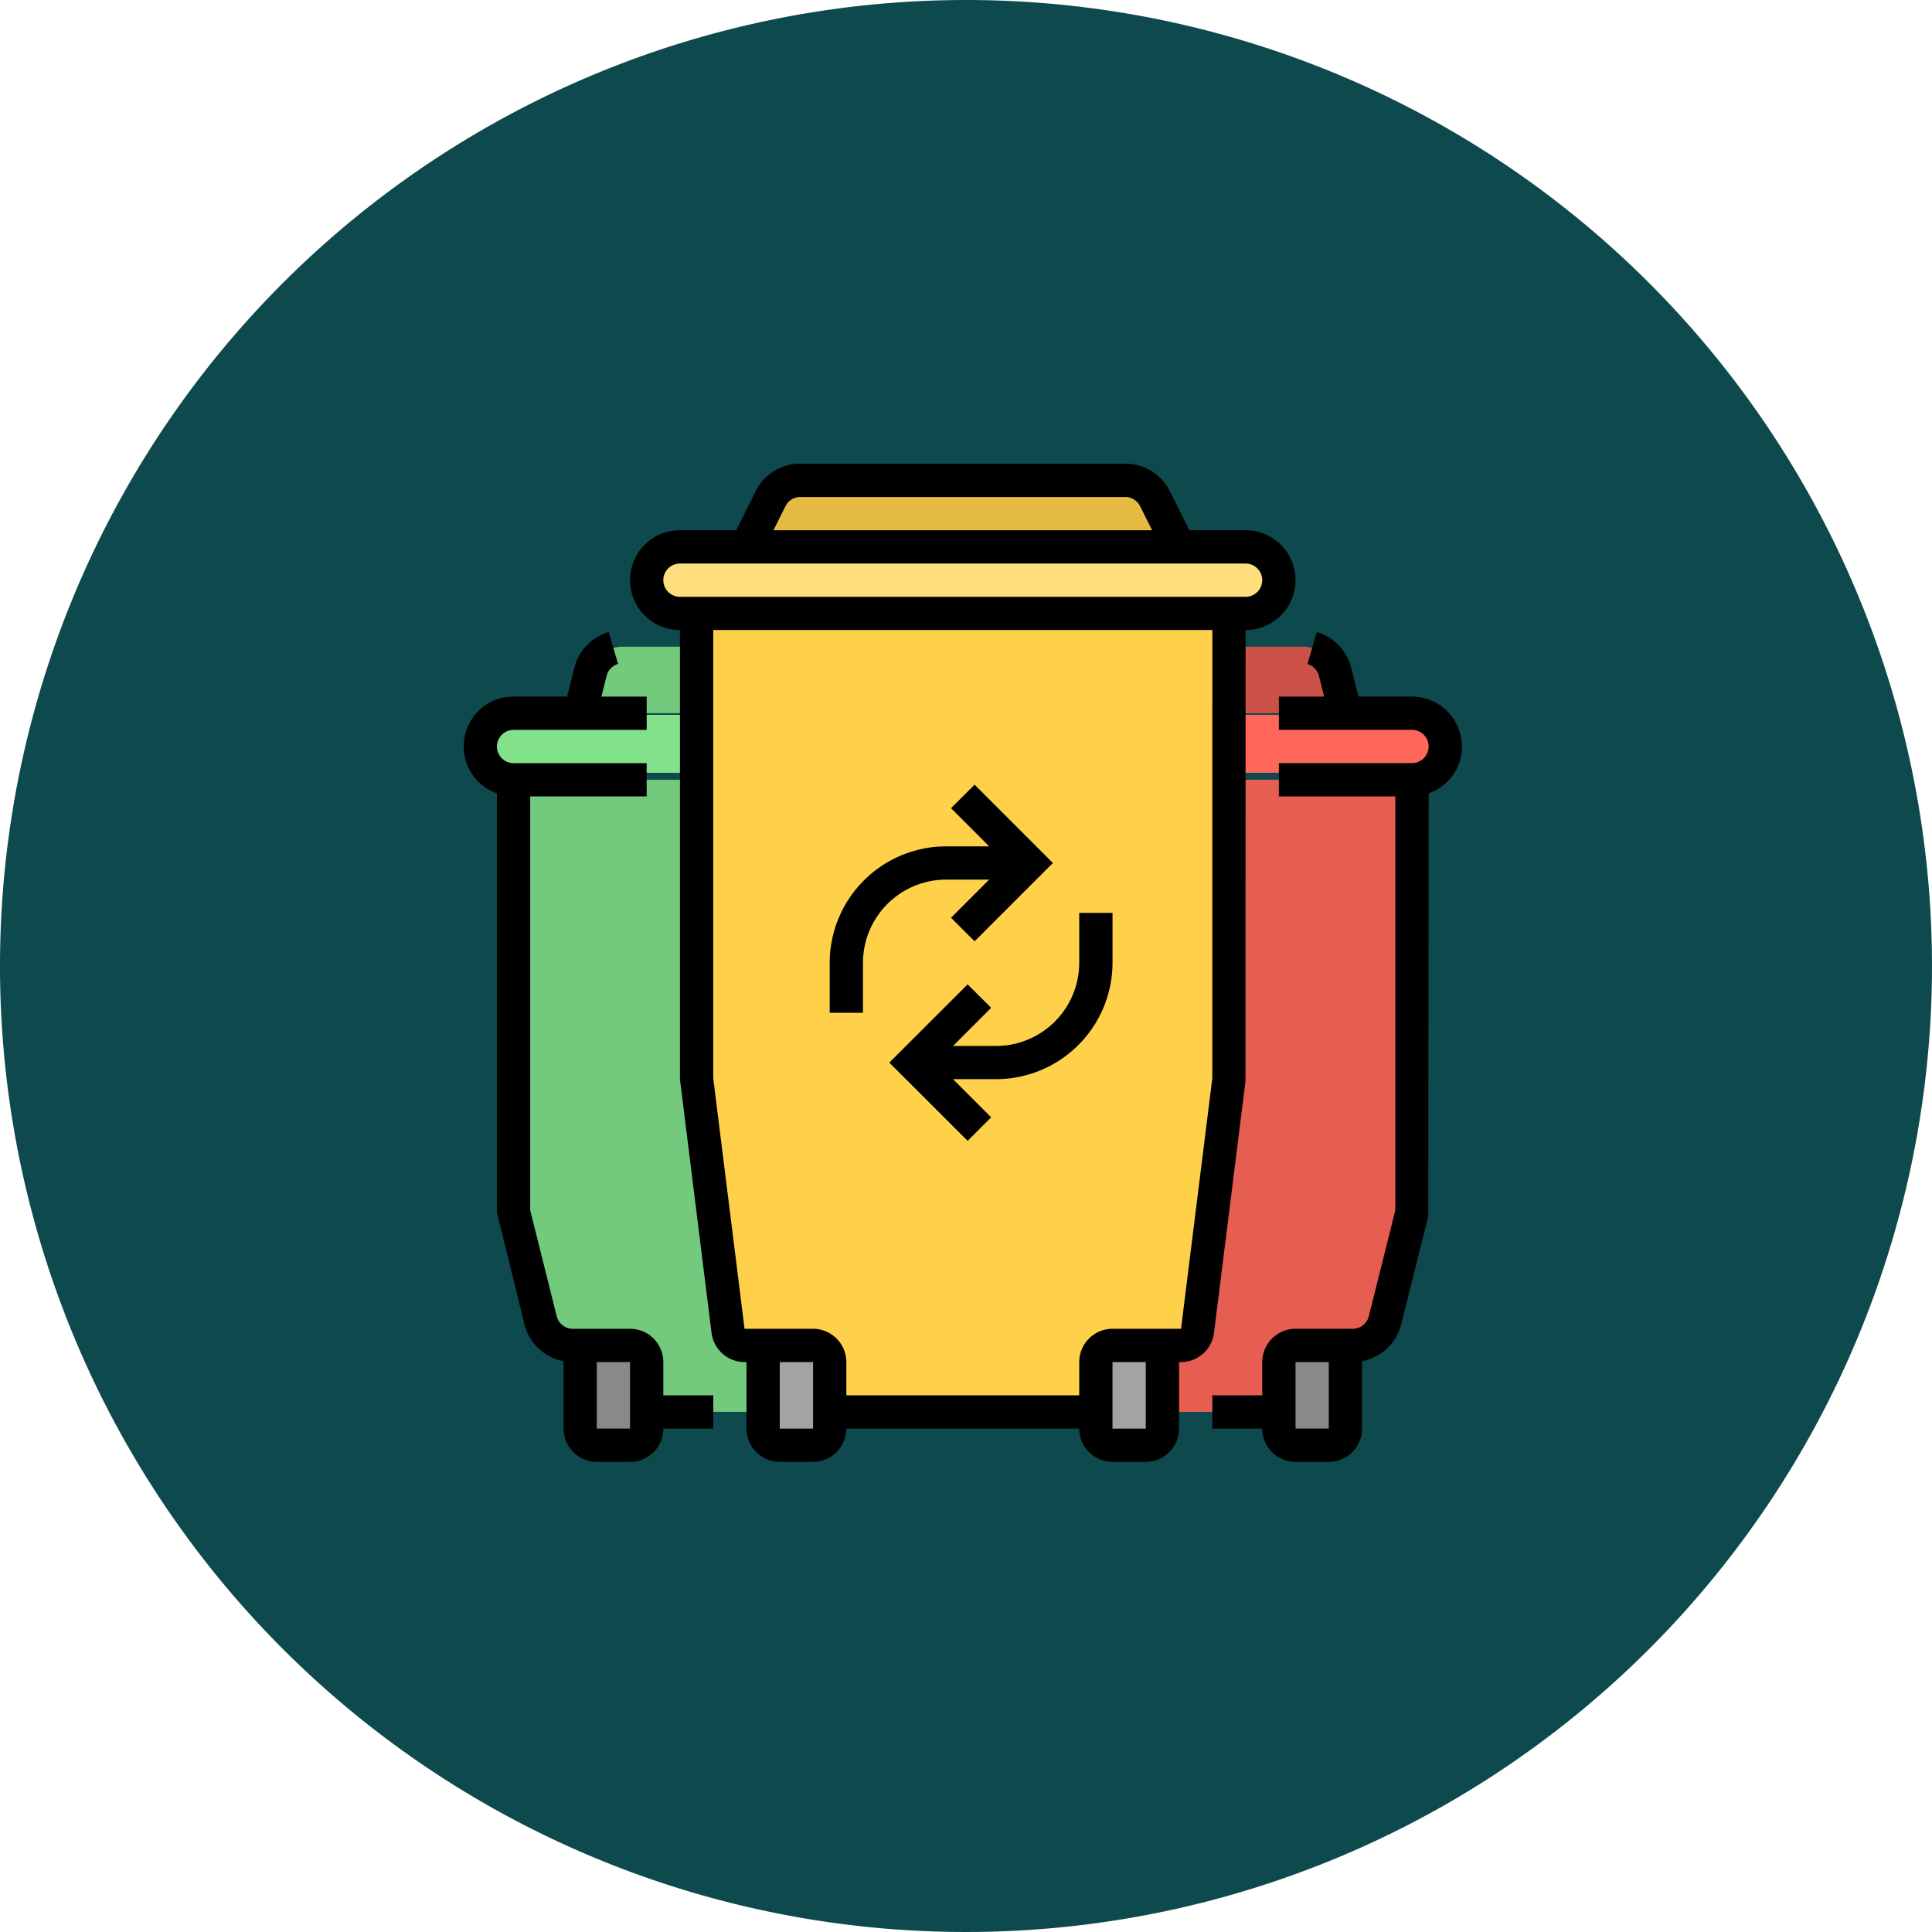 <svg xmlns="http://www.w3.org/2000/svg" width="100" height="100" viewBox="0 0 100 100">
  <g id="Grupo_960283" data-name="Grupo 960283" transform="translate(-330 -997)">
    <path id="Trazado_727199" data-name="Trazado 727199" d="M50,0A50,50,0,1,1,0,50,50,50,0,0,1,50,0Z" transform="translate(330 997)" fill="#0e494d"/>
    <g id="residuos" transform="translate(352 1019)">
      <rect id="Rectángulo_340369" data-name="Rectángulo 340369" width="23" height="3" rx="1.5" transform="translate(30 15)" fill="#ff675b"/>
      <rect id="Rectángulo_340370" data-name="Rectángulo 340370" width="4" height="5" rx="1" transform="translate(48 53) rotate(180)" fill="#898989"/>
      <path id="Trazado_725924" data-name="Trazado 725924" d="M55.944,21V43.389l-1.4,5.584a1.722,1.722,0,0,1-1.671,1.3H49.917a.861.861,0,0,0-.861.861v1.722a.861.861,0,0,1-.861.861H41.305V50.278H40.067a1.722,1.722,0,0,1-1.671-1.3L37,43.389V21Z" transform="translate(-4.861 -2.639)" fill="#e65d52"/>
      <path id="Trazado_725925" data-name="Trazado 725925" d="M50.85,13H43.206a1.722,1.722,0,0,0-1.671,1.3L41,16.444H53.056l-.535-2.14A1.722,1.722,0,0,0,50.85,13Z" transform="translate(-5.416 -1.528)" fill="#cc5249"/>
      <rect id="Rectángulo_340371" data-name="Rectángulo 340371" width="3" height="5" rx="1" transform="translate(8 48)" fill="#898989"/>
      <rect id="Rectángulo_340372" data-name="Rectángulo 340372" width="22" height="3" rx="1.5" transform="translate(3 15)" fill="#82e28c"/>
      <path id="Trazado_725926" data-name="Trazado 725926" d="M23.944,21V43.389l-1.4,5.584a1.722,1.722,0,0,1-1.671,1.3H19.639v3.444H12.75a.861.861,0,0,1-.861-.861V51.139a.861.861,0,0,0-.861-.861H8.067a1.722,1.722,0,0,1-1.671-1.3L5,43.389V21Z" transform="translate(-0.417 -2.639)" fill="#73c97c"/>
      <path id="Trazado_725927" data-name="Trazado 725927" d="M18.85,13H11.206a1.722,1.722,0,0,0-1.671,1.3L9,16.444H21.056l-.535-2.14A1.722,1.722,0,0,0,18.85,13Z" transform="translate(-0.972 -1.528)" fill="#73c97c"/>
      <rect id="Rectángulo_340373" data-name="Rectángulo 340373" width="33" height="4" rx="2" transform="translate(11 6)" fill="#ffde7e"/>
      <rect id="Rectángulo_340374" data-name="Rectángulo 340374" width="3" height="5" rx="1" transform="translate(18 48)" fill="#a3a3a3"/>
      <path id="Trazado_725928" data-name="Trazado 725928" d="M43.556,11V35.111L41.928,48.135a.861.861,0,0,1-.854.754H37.528a.861.861,0,0,0-.861.861v1.722a.861.861,0,0,1-.861.861H23.75a.861.861,0,0,1-.861-.861V49.75a.861.861,0,0,0-.861-.861H18.482a.861.861,0,0,1-.854-.754L16,35.111V11Z" transform="translate(-1.944 -1.25)" fill="#ffd04a"/>
      <rect id="Rectángulo_340375" data-name="Rectángulo 340375" width="3" height="5" rx="1" transform="translate(38 53) rotate(180)" fill="#a3a3a3"/>
      <path id="Trazado_725929" data-name="Trazado 725929" d="M38.6,3H21.787a1.722,1.722,0,0,0-1.54.952L19,6.444H41.389L40.143,3.952A1.722,1.722,0,0,0,38.6,3Z" transform="translate(-2.361 -0.139)" fill="#e6bb43"/>
      <path id="Trazado_725930" data-name="Trazado 725930" d="M12.333,49.906a1.724,1.724,0,0,0-1.722-1.722H7.65a.861.861,0,0,1-.836-.653L5.444,42.05V20.628h6.028V18.906H4.583a.861.861,0,1,1,0-1.722h6.889V15.461H9.13l.267-1.07a.865.865,0,0,1,.594-.618l-.483-1.653a2.591,2.591,0,0,0-1.781,1.853l-.372,1.488H4.583a2.577,2.577,0,0,0-.861,5.008V42.156l1.422,5.793a2.577,2.577,0,0,0,2.027,1.909c0,.016,0,.031,0,.048V53.35a1.724,1.724,0,0,0,1.722,1.722h1.722a1.724,1.724,0,0,0,1.722-1.722h2.583V51.628H12.333ZM10.611,53.35H8.889V49.906h1.723Z" transform="translate(0 -1.406)"/>
      <path id="Trazado_725931" data-name="Trazado 725931" d="M59.917,18.044a2.586,2.586,0,0,0-2.583-2.583H54.561l-.372-1.486a2.592,2.592,0,0,0-1.782-1.855l-.483,1.653a.863.863,0,0,1,.594.618l.267,1.07H50.444v1.722h6.89a.861.861,0,1,1,0,1.722H50.444v1.722h6.028V42.05L55.1,47.531a.861.861,0,0,1-.835.653H51.306a1.724,1.724,0,0,0-1.722,1.722v1.722H47V53.35h2.583a1.724,1.724,0,0,0,1.722,1.722h1.722A1.724,1.724,0,0,0,54.75,53.35V49.906c0-.016,0-.031,0-.048a2.576,2.576,0,0,0,2.026-1.909l1.4-5.584.024-21.895a2.579,2.579,0,0,0,1.724-2.425ZM53.028,53.35H51.306V49.906h1.722Z" transform="translate(-6.25 -1.406)"/>
      <path id="Trazado_725932" data-name="Trazado 725932" d="M43.855,33.968l.006-23.357h0a2.583,2.583,0,1,0,0-5.167H40.949L39.941,3.428A2.57,2.57,0,0,0,37.63,2H20.815A2.57,2.57,0,0,0,18.5,3.428L17.5,5.444H14.583a2.583,2.583,0,0,0,0,5.167v23.25l1.635,13.13A1.725,1.725,0,0,0,17.927,48.5h.1v3.444a1.724,1.724,0,0,0,1.722,1.722h1.722a1.724,1.724,0,0,0,1.722-1.722H35.25a1.724,1.724,0,0,0,1.722,1.722h1.722a1.724,1.724,0,0,0,1.722-1.722V48.5h.1a1.725,1.725,0,0,0,1.709-1.509ZM20.044,4.2a.857.857,0,0,1,.77-.476H37.63a.857.857,0,0,1,.77.476l.623,1.246h-19.6Zm-6.322,3.83a.862.862,0,0,1,.861-.861H43.861a.861.861,0,1,1,0,1.722H14.583A.862.862,0,0,1,13.722,8.028Zm7.75,43.917H19.75V48.5h1.723Zm17.222,0H36.972V48.5h1.722Zm3.444-18.137L40.518,46.778H36.972A1.724,1.724,0,0,0,35.25,48.5v1.722H23.195V48.5a1.724,1.724,0,0,0-1.722-1.722H17.927L16.306,33.807v-23.2H42.139Z" transform="translate(-1.389)"/>
      <path id="Trazado_725933" data-name="Trazado 725933" d="M25.722,30.513a4.311,4.311,0,0,1,4.306-4.306h2.227L30.28,28.182,31.5,29.4l4.053-4.053L31.5,21.293,30.28,22.511l1.974,1.975H30.028A6.035,6.035,0,0,0,24,30.513V33.1h1.722Z" transform="translate(-3.055 -2.679)"/>
      <path id="Trazado_725934" data-name="Trazado 725934" d="M30.882,35.889l1.975-1.975L31.639,32.7,27.586,36.75,31.639,40.8l1.218-1.218-1.974-1.975h2.227a6.035,6.035,0,0,0,6.028-6.028V29H37.415v2.583a4.311,4.311,0,0,1-4.306,4.306Z" transform="translate(-3.554 -3.75)"/>
    </g>
  </g>
</svg>
